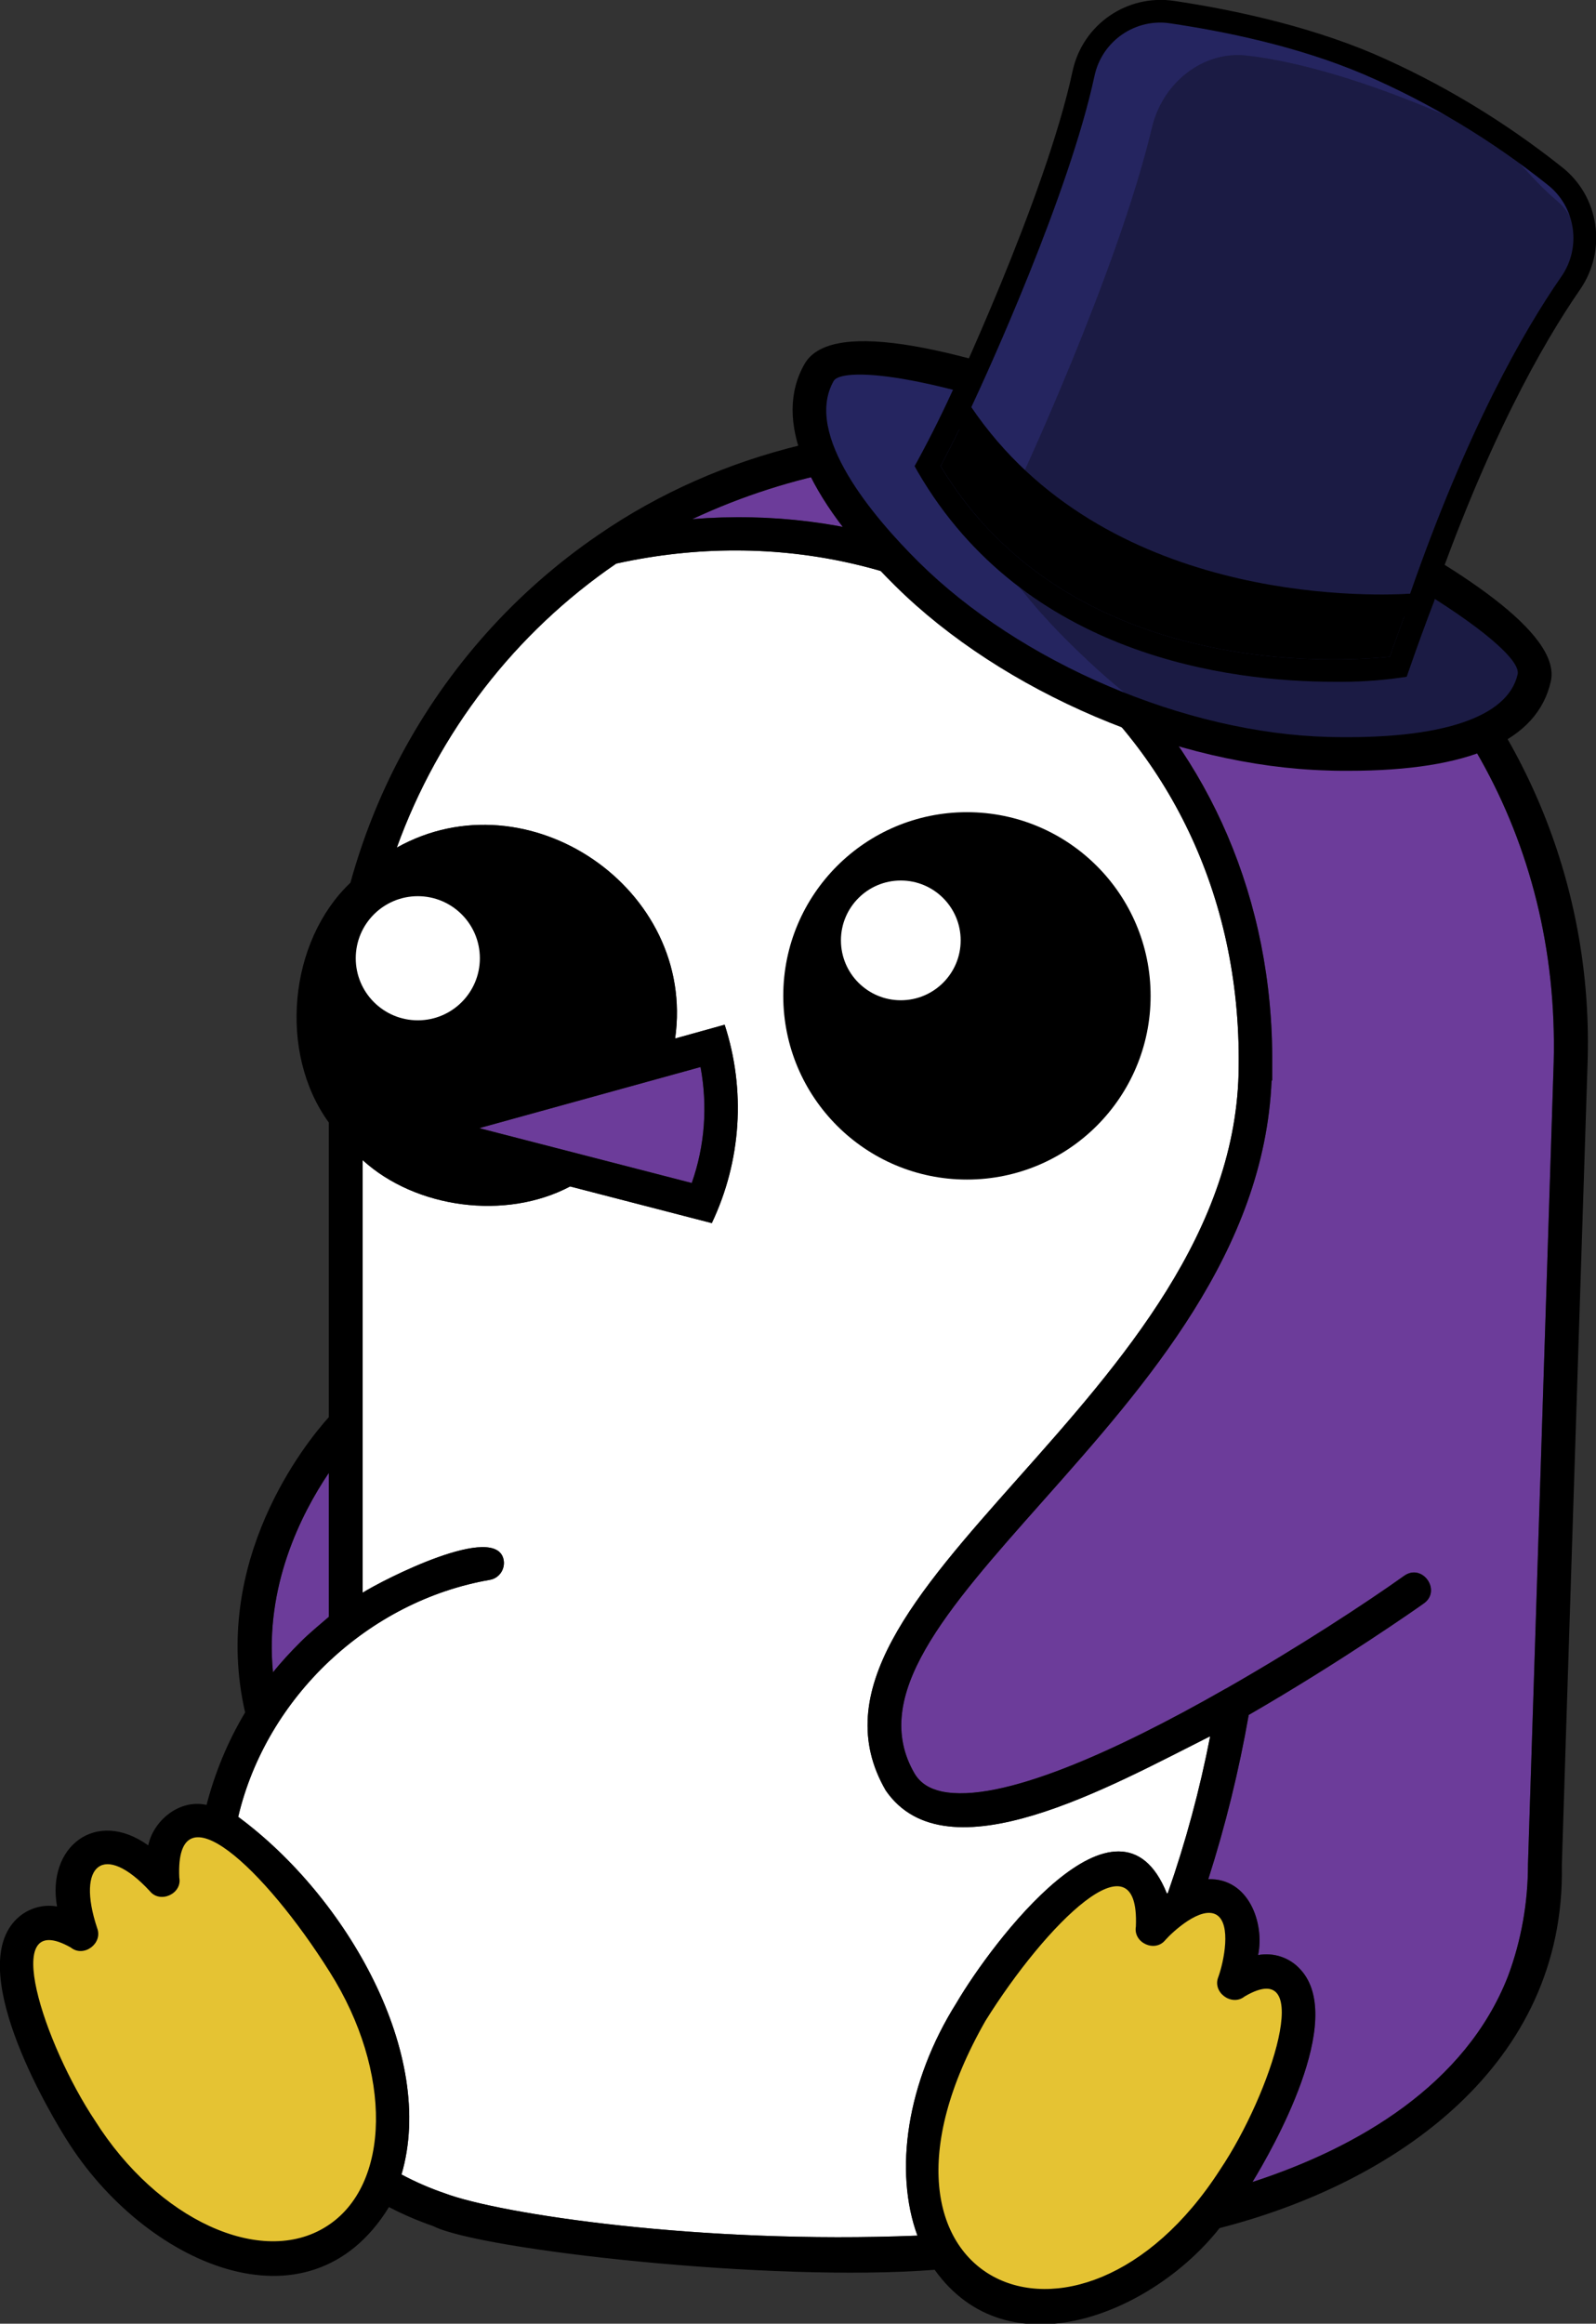 <?xml version="1.0" encoding="utf-8"?>
<!-- Generator: Adobe Illustrator 24.0.0, SVG Export Plug-In . SVG Version: 6.00 Build 0)  -->
<svg version="1.1" id="Galley" xmlns="http://www.w3.org/2000/svg" xmlns:xlink="http://www.w3.org/1999/xlink" x="0px" y="0px"
	 viewBox="0 0 509.2 741.3" style="enable-background:new 0 0 509.2 741.3;" xml:space="preserve">
<rect x="0" y="0" width="509.2" height="741.3" fill="#333333" stroke="none"/>
<style type="text/css">
	.penguin-st0{fill:#6C3C9A;}
	.penguin-st1{fill:#E5C333;}
	.penguin-st2{fill:#FFFFFF;}
	.penguin-st3{fill:#252560;}
	.penguin-st4{fill:#1B1B44;}
	.penguin-st5{fill="url(#SVGID_1_)";}
	.penguin-st6{fill:#0586A6;stroke:#000000;stroke-miterlimit:10;}
</style>
<g id="Color_body">
	<path id="Color_body_2_" class="penguin-st0" d="M495.7,339c-8.2,255.4-8.2,255.5-8.2,255.7c0,12.2-2.1,24.3-6.4,35.8
		c-13.5,34.5-47.7,54.6-81.5,65.6c6.2-10.2,30.1-51.8,15.3-67.8c-3.4-3.8-8.5-5.5-13.5-4.6c2.1-10.2-3-24.6-15.9-24.2
		c5.5-17.2,9.8-34.7,12.9-52.4c29.6-17.1,53.8-34.1,55.9-35.6c5.7-4.1-0.5-12.9-6.3-8.8c-12.2,8.7-33.6,22.7-56.7,35.9
		c-0.4,0.2-0.8,0.4-1.1,0.6c-33.7,19.2-71,36.3-89.8,32.3c-4-0.9-6.8-2.7-8.6-5.7c-14.4-24.7,10-52.1,40.8-86.8
		c33.3-37.5,70.8-79.9,73.1-134.3h0.2c0-0.4,0-5,0-5.2c0.8-105.7-83.2-182.1-185-173.9C349.4,105.6,499.5,194.2,495.7,339z"/>
	<path id="Color_body_1_" class="penguin-st0" d="M104.9,469.9v45.9c-3,2.6-6.2,5.2-9,8c-3.1,3.1-6.1,6.3-8.8,9.7
		C84.4,506.2,96,483.1,104.9,469.9z"/>
	<path id="Color_body" class="penguin-st0" d="M152.9,359.9l70.6-19.5c2.3,12.4,1.4,25.1-2.8,37L152.9,359.9z"/>
</g>
<g id="Shape">
	<polygon class="penguin-st1" points="367.8,610.2 362.3,598.1 354.3,596.5 341.8,607.5 327.3,617.7 313.1,636.7 302,656.5 294.7,683.9 
		296.5,707.9 307.3,726.3 317.9,733.2 339.4,735.9 366.8,726.5 392.8,696.6 408.7,666.1 414.2,641.2 408.1,629.8 395.4,631.4 
		395.3,611.9 385.4,604.8 372.8,607.5 	"/>
	<polygon class="penguin-st1" points="51.9,599.8 40.3,590.9 31.6,589.6 24.3,596.3 24.3,607.5 21.1,614.4 8.7,616.3 5.4,622.1 5.4,634.6 
		25.8,679.4 43.8,701 65.3,718.9 87,720.4 107,714.9 121.6,696.6 125.3,666.1 117.7,641.2 101.3,613.6 87.1,596.3 73.8,584.6 
		61,581 52.4,590.4 	"/>
	<path class="penguin-st2" d="M292.7,713.2c-69.2,2.8-133.3-6.9-150.8-13.5c-4.7-1.6-9.3-3.6-13.8-6c11.2-38.2-17.3-88.4-52.1-114.1
		c9-38.2,41.6-68.9,80.3-75.6c2.9-0.5,4.9-3.3,4.4-6.3l0,0c-2.2-12.3-38.5,6.3-45,10.4v-138c16.9,15.4,45.6,19.3,66.2,8.4l45.2,11.7
		c9.4-19.8,10.9-42.4,4.1-63.3l-15.8,4.4c6.8-47.8-47-84.3-88.8-60.9c13.3-36.8,37.7-68.5,70-90.6C300,157,396.5,229.6,395.2,340.1
		c-0.2,52.5-37.6,94.6-70.6,131.7c-32.4,36.5-60.3,67.9-42,99.4c19.4,28.2,71.8-1.4,103.5-17.3c-3.3,17-7.8,33.7-13.5,50
		c-0.1,0.1-0.2,0.1-0.3,0.2c-15.4-38.5-56,15.9-67.1,34.8C289.2,664.3,285.2,692.7,292.7,713.2z"/>
	<circle cx="308.5" cy="317.7" r="58.6"/>
	<path d="M451.1,196.2c-65.8-69.9-181.9-79.6-260.3-25.5c-26.3,18-47.8,42.1-62.8,70.2c-6.9,12.9-12.3,26.6-16.2,40.7
		c-19.7,18.7-23.1,54.2-6.9,76.5v94c-7.3,8.1-37.8,45.8-26.7,94.2c-5.5,9.2-9.6,19.1-12.3,29.5c-9-2-17.1,5.4-18.6,12.9
		c-16.8-12-32.5,0.6-29.1,19.5c-5-0.9-10.1,0.9-13.5,4.6c-15.9,17.2,13.1,64.3,16.5,69.7c24.6,39.5,77.2,63.4,102.9,21.6
		c4.6,2.4,9.3,4.4,14.2,6.1c14.7,7.5,107.8,18,159.9,13.9c23.5,32.9,69.5,13.9,90.9-13.3c56.2-14.4,110.4-52.1,109.2-115.7
		c0-1.5,8.2-255.5,8.2-255.5C508.4,286,488.4,234.3,451.1,196.2z M152.9,359.9l70.6-19.5c2.3,12.4,1.4,25.1-2.8,37L152.9,359.9z
		 M104.9,469.9v45.9c-3,2.6-6.2,5.2-9,8c-3.1,3.1-6.1,6.3-8.8,9.7C84.4,506.2,96,483.1,104.9,469.9z M104.1,710.3
		c-20.7,13.1-53.8-2.1-73.8-33.8c-16.2-24.3-30.8-68.3-7.7-55.2c4.1,3.3,10.3-1.3,8.4-6.2c-6.8-20.4,2.2-27.6,16.8-11.8
		c3.3,4.1,10.4,0.8,9.4-4.3c-1.4-29.9,27.4-2.7,48,30.1C125.3,660.9,124.8,697.3,104.1,710.3z M292.7,713.2
		c-69.2,2.8-133.3-6.9-150.8-13.5c-4.7-1.6-9.3-3.6-13.8-6c11.2-38.2-17.3-88.4-52.1-114.1c9-38.2,41.6-68.9,80.3-75.6
		c2.9-0.5,4.9-3.3,4.4-6.3l0,0c-2.2-12.3-38.5,6.3-45,10.4v-138c16.9,15.4,45.6,19.3,66.2,8.4l45.2,11.7
		c9.4-19.8,10.9-42.4,4.1-63.3l-15.8,4.4c6.8-47.8-47-84.3-88.8-60.9c13.3-36.8,37.7-68.5,70-90.6C300,157,396.5,229.6,395.2,340.1
		c-0.2,52.5-37.6,94.6-70.6,131.7c-32.4,36.5-60.3,67.9-42,99.4c19.4,28.2,71.8-1.4,103.5-17.3c-3.3,17-7.8,33.7-13.5,50
		c-0.1,0.1-0.2,0.1-0.3,0.2c-15.4-38.5-56,15.9-67.1,34.8C289.2,664.3,285.2,692.7,292.7,713.2z M389.3,692.1
		c-45.5,70.8-122.5,36.1-74.9-47.4c19.2-30.8,49.3-60.8,48-30.1c-0.9,5.2,6.1,8.4,9.4,4.3c2.2-2.5,11.4-11.1,16.4-8
		c4.7,3,2.3,14.8,0.5,19.8c-2,4.9,4.3,9.5,8.4,6.2C419.9,623.5,405.6,667.8,389.3,692.1L389.3,692.1z M495.7,339
		c-8.2,255.4-8.2,255.5-8.2,255.7c0,12.2-2.1,24.3-6.4,35.8c-13.5,34.5-47.7,54.6-81.5,65.6c6.2-10.2,30.1-51.8,15.3-67.8
		c-3.4-3.8-8.5-5.5-13.5-4.6c2.1-10.2-3-24.6-15.9-24.2c5.5-17.2,9.8-34.7,12.9-52.4c29.6-17.1,53.8-34.1,55.9-35.6
		c5.7-4.1-0.5-12.9-6.3-8.8c-12.2,8.7-33.6,22.7-56.7,35.9c-0.4,0.2-0.8,0.4-1.1,0.6c-33.7,19.2-71,36.3-89.8,32.3
		c-4-0.9-6.8-2.7-8.6-5.7c-14.4-24.7,10-52.1,40.8-86.8c33.3-37.5,70.8-79.9,73.1-134.3h0.2c0-0.4,0-5,0-5.2
		c0.8-105.7-83.2-182.1-185-173.9C349.4,105.6,499.5,194.2,495.7,339z"/>
	<circle class="penguin-st2" cx="287.4" cy="300" r="19.1"/>
	<circle class="penguin-st2" cx="133.3" cy="305.7" r="19.8"/>
	<path class="penguin-st3" d="M261.3,118.8c-12.1,21.3,14.4,50.8,28,64.3c33.1,32.7,87.3,56.1,134.3,57.3c19.2,0.5,60.6-0.3,65.8-24.2
		C495.8,187.5,276.4,92.3,261.3,118.8z"/>
	<path class="penguin-st4" d="M313,140.6c-12.1,21.3,14.4,50.8,28,64.3c33.1,32.7,57.9,44.8,103.9,35.1c23.1-4.9,39.3,0.1,44.5-23.8
		C495.8,187.5,328.1,114.2,313,140.6z"/>
	<path d="M430.2,245.9c-2.2,0-4.4,0-6.6-0.1c-48.2-1.3-103.7-24.9-138-58.9c-29-28.7-39-53.2-28.9-70.8l0,0
		c7.6-13.3,42-8.3,102.3,14.9c1.4,0.5,142.5,55.7,135.8,86.3C490.6,236.3,468.9,245.9,430.2,245.9z M266,121.5
		c-9.8,17.2,12.8,43.6,27.1,57.8c32.5,32.2,85,54.6,130.7,55.8c35.9,0.9,57.3-6.2,60.4-20c2-9-51.4-44-129.1-73.9
		C292.9,117.2,268.3,117.6,266,121.5L266,121.5z"/>
	
		<linearGradient id="SVGID_1_" gradientUnits="userSpaceOnUse" x1="522.121" y1="656.462" x2="672.997" y2="656.462" gradientTransform="matrix(1 0 0 1 -222.021 -488.521)">
		<stop  offset="0" style="stop-color:#FFFFFF"/>
		<stop  offset="1" style="stop-color:#A5A4DA"/>
	</linearGradient>
	<path class="penguin-st5" d="M300.1,148.7c41.3,68.6,128.5,62.4,143.3,60.8c2.5-7.1,5-13.8,7.4-20.3c0.5-1.3-0.1-2.7-1.4-3.3
		c-0.2-0.1-0.5-0.2-0.8-0.2c-25.6-2-50.7-8.4-74.2-18.7l0,0c-25-11-52-32.3-63-41.5C307.9,133.4,304.1,141.1,300.1,148.7z"/>
	<path d="M425.7,217.5c-33.4,0-98.7-8.1-132.9-67l-1-1.8l1-1.8c4.4-8.1,8.6-16.6,12.4-25.1c0.9-1.9,2.6-3.3,4.6-3.8s4.1,0,5.7,1.4
		c8.1,6.8,36.6,29.8,61.9,41c22.8,10,47.1,16.1,71.9,18.1c5.3,0.4,9.4,5.1,8.9,10.4c-0.1,0.9-0.3,1.9-0.6,2.8
		c-2.7,7-5.4,14.4-8.1,22.2l-0.7,2l-2.1,0.3C439.6,217.2,432.7,217.6,425.7,217.5z M300.1,148.7c41.3,68.6,128.5,62.4,143.3,60.8
		c2.5-7.1,5-13.8,7.4-20.3c0.5-1.3-0.1-2.7-1.4-3.3c-0.2-0.1-0.5-0.2-0.8-0.2c-25.6-2-50.7-8.4-74.2-18.7l0,0
		c-25-11-52-32.3-63-41.5C307.9,133.4,304.1,141.1,300.1,148.7z"/>
	<path class="penguin-st3" d="M305.8,130.2c0,0,31-65.6,39.8-106.8c2.8-13,15.3-21.6,28.5-19.5c17.5,2.6,41.1,7.5,62.5,16.6
		c21.2,9.2,41.2,21.2,59.2,35.6c10.5,8.3,12.8,23.3,5.1,34.3c-12,17.3-30.2,49.2-48.5,102.5C452.5,192.9,353.3,202.8,305.8,130.2z"
		/>
	<path class="penguin-st4" d="M324.9,154.5c0,0,31.6-67.5,42.6-113.7c3.4-14.6,16.5-24.6,30.1-23.1c17.8,2,39.9,9,61.3,18.1
		c25.4,10.8,24.6,17,38,28.4c10.4,8.9,5.7,23.5-2.5,36.1c-13.1,19.8-21.9,34-43.1,94.2C443.4,188.4,380.2,199.3,324.9,154.5z"/>
	<path d="M441.1,196.9c-28.2,0-100-6.1-138.3-64.7l-1.1-1.7l0.9-1.8c0.3-0.7,31-65.7,39.6-106C345.4,7.8,359.6-2,374.7,0.3
		c16.7,2.5,41.2,7.4,63.4,16.8c21.5,9.3,41.7,21.5,60.1,36.1c12.1,9.4,14.6,26.6,5.9,39.2c-11.9,17.2-29.9,48.8-48.1,101.6l-0.8,2.2
		l-2.3,0.2C452.7,196.5,448.3,196.9,441.1,196.9z M309.9,129.9c42.2,62.2,125.2,60.4,140,59.5c18.2-52.3,36.2-83.8,48.2-101.1
		c6.6-9.4,4.6-22.4-4.4-29.4c-17.8-14.2-37.5-26.1-58.4-35.1c-21.5-9.2-45.4-13.9-61.6-16.3c-11.3-1.9-22.1,5.5-24.5,16.7
		C341.1,61.9,315.1,118.8,309.9,129.9z"/>
	<path class="penguin-st6" d="M310.1,119.7"/>
</g>
</svg>

